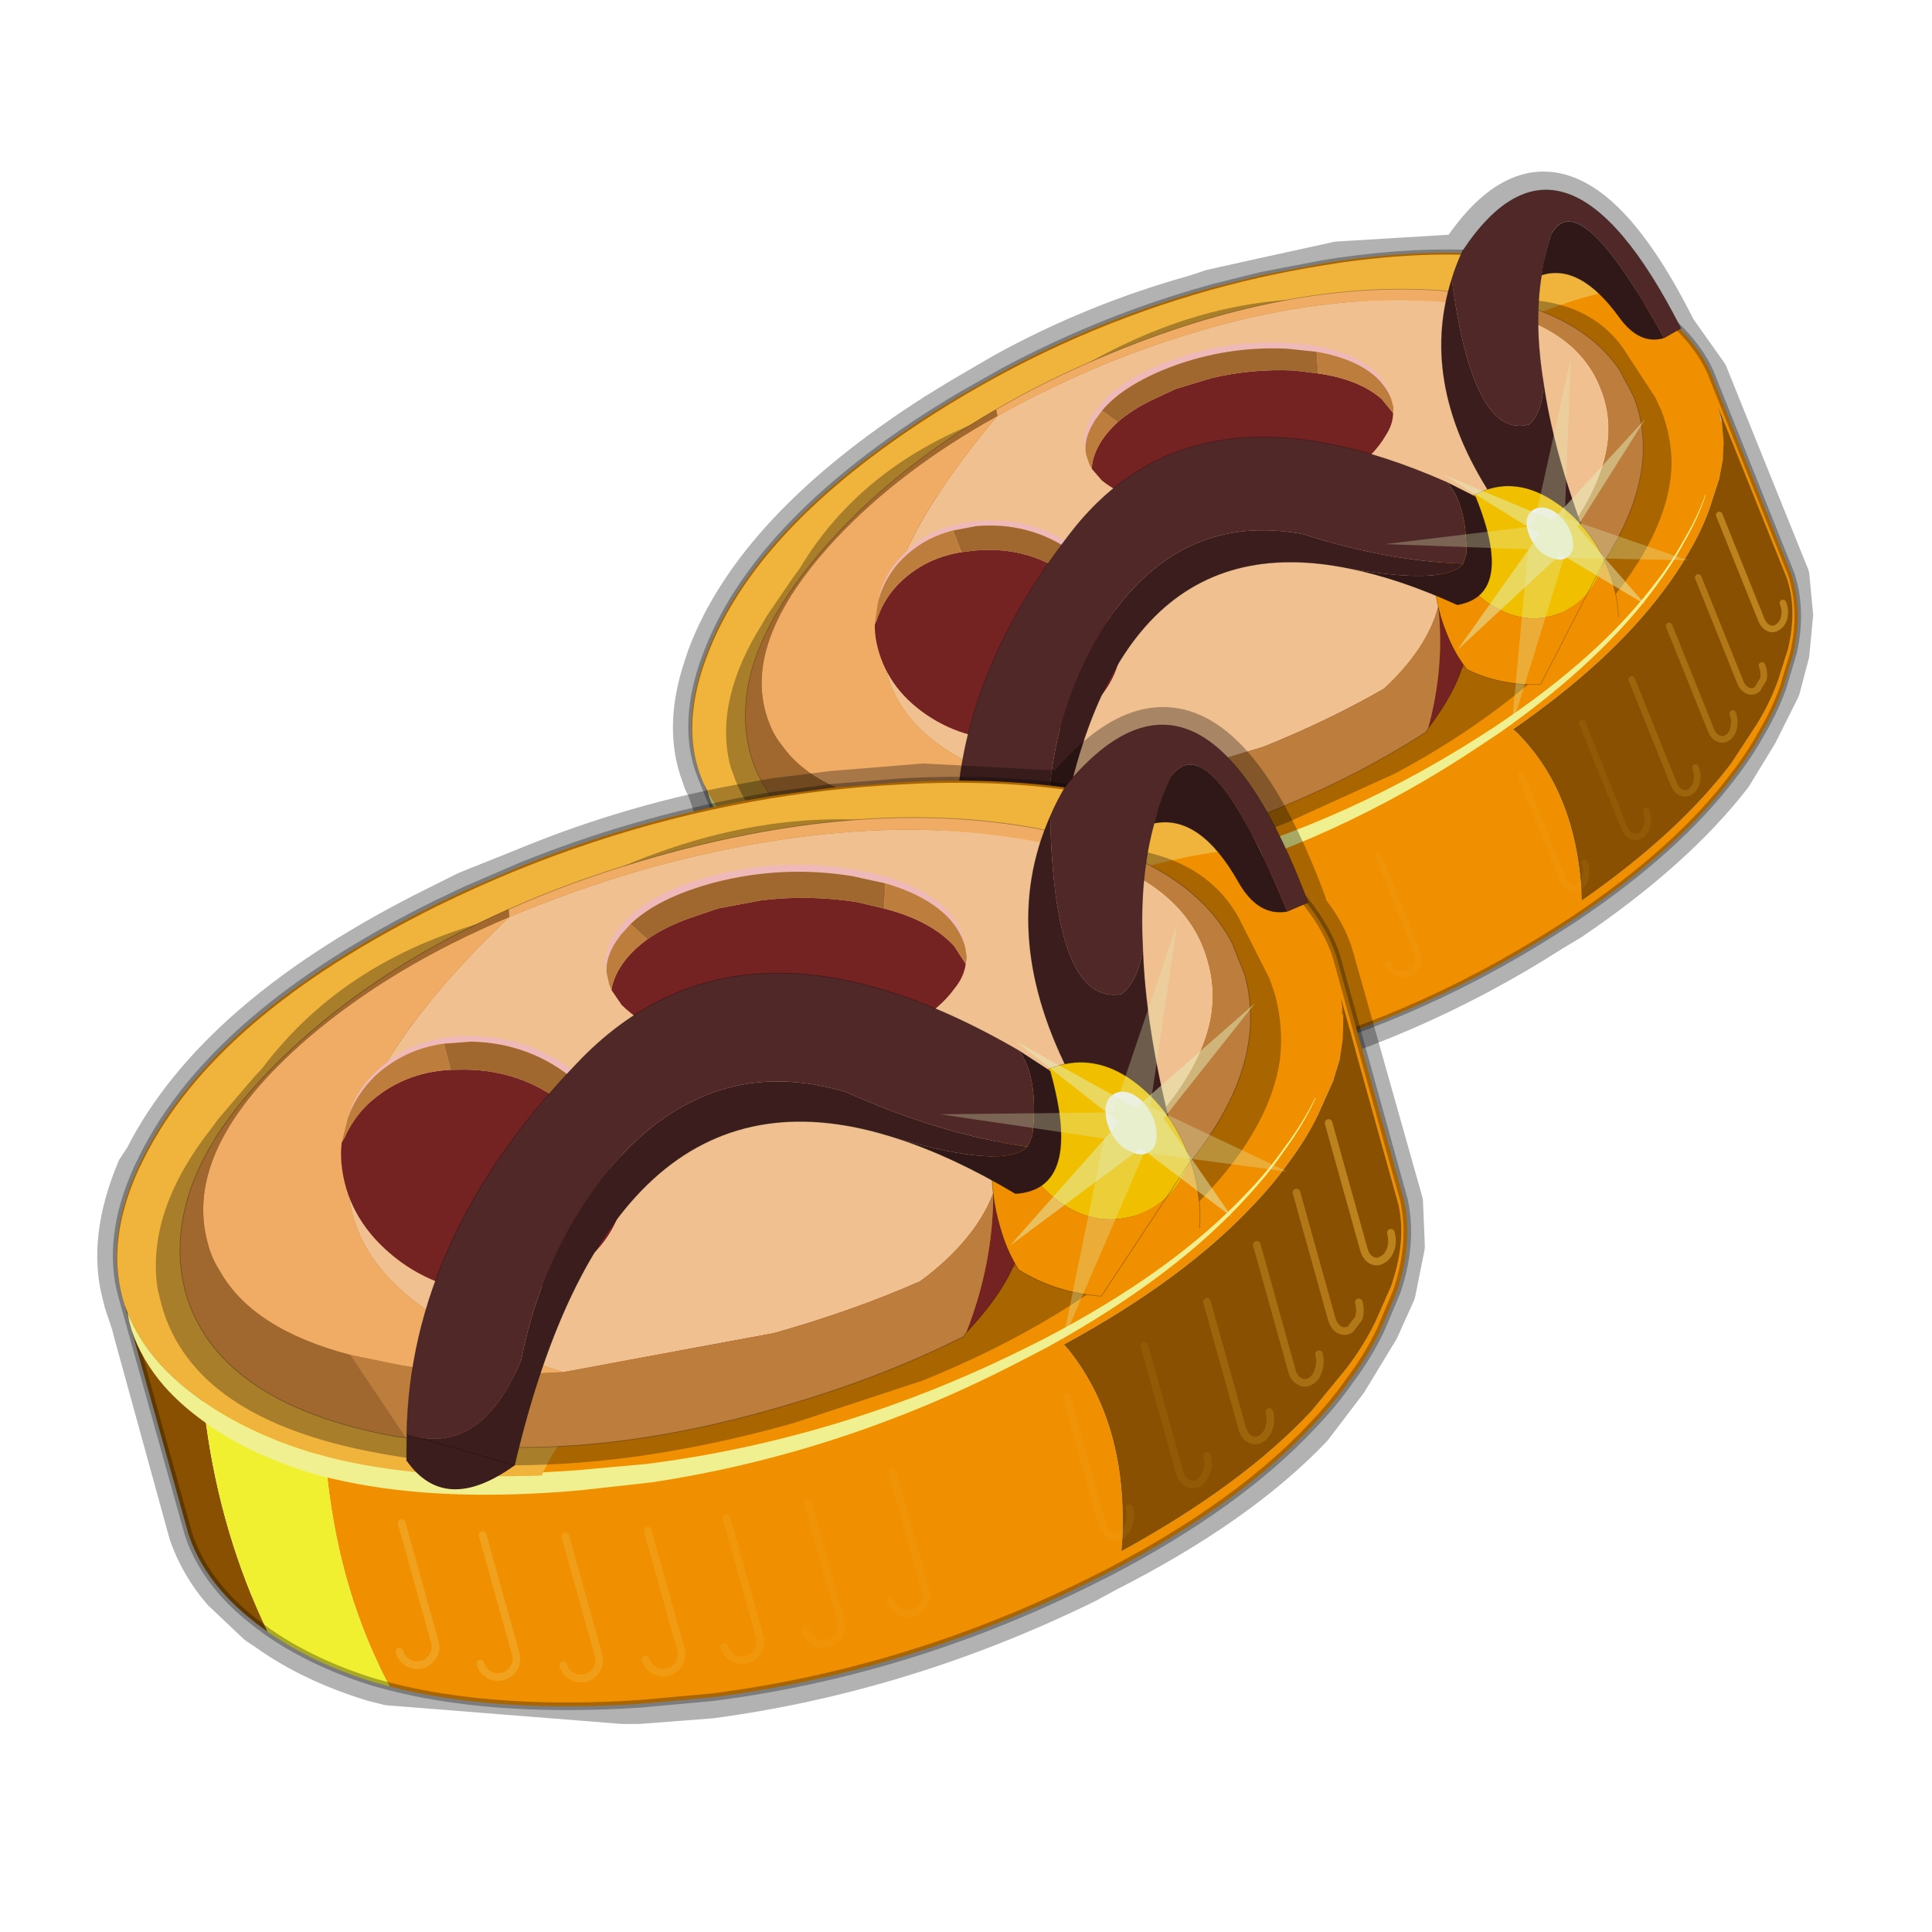 <?xml version="1.0" encoding="UTF-8" standalone="no"?>
<svg xmlns:xlink="http://www.w3.org/1999/xlink" height="520.0px" width="520.0px" xmlns="http://www.w3.org/2000/svg">
  <g transform="matrix(10.0, 0.0, 0.0, 10.0, 0.0, 0.0)">
    <use height="52.0" transform="matrix(1.0, 0.0, 0.0, 1.0, 0.0, 0.0)" width="52.0" xlink:href="#shape0"/>
    <use height="72.45" transform="matrix(0.317, -0.085, 0.085, 0.316, 15.13, 10.73)" width="96.5" xlink:href="#sprite0"/>
    <use height="27.4" transform="matrix(1.0, 0.0, 0.0, 1.0, 2.6, 19.05)" width="35.75" xlink:href="#shape8"/>
    <use height="72.45" transform="matrix(0.376, -0.058, 0.058, 0.376, 0.27, 22.655)" width="96.5" xlink:href="#sprite0"/>
  </g>
  <defs>
    <g id="shape0" transform="matrix(1.0, 0.0, 0.0, 1.0, 0.0, 0.0)">
      <path d="M0.0 0.0 L52.0 0.0 52.0 52.0 0.0 52.0 0.0 0.0" fill="#ffffff" fill-opacity="0.0" fill-rule="evenodd" stroke="none"/>
      <path d="M48.2 15.5 L48.3 16.55 48.2 17.6 47.95 18.55 47.35 19.75 46.65 20.9 Q45.1 22.9 42.3 24.8 L41.8 25.1 Q37.9 27.6 33.45 28.7 L31.85 29.0 31.4 29.1 26.0 29.25 25.65 29.15 Q24.2 28.9 23.1 28.25 L22.8 28.15 21.9 27.45 21.0 26.25 19.15 21.7 19.1 21.55 19.0 21.25 18.9 21.05 18.85 20.9 Q18.35 19.6 18.9 17.95 L19.0 17.65 Q20.3 14.2 25.15 11.1 L25.8 10.7 27.0 10.0 Q29.45 8.65 32.15 7.9 L32.6 7.75 33.95 7.45 35.55 7.1 36.0 7.0 39.3 6.8 39.3 6.75 Q42.05 2.65 45.15 8.85 L46.0 10.05 48.2 15.5 Z" fill="none" stroke="#000000" stroke-linecap="round" stroke-linejoin="round" stroke-opacity="0.302" stroke-width="1.0"/>
    </g>
    <g id="sprite0" transform="matrix(1.0, 0.0, 0.0, 1.0, 0.3, 0.3)">
      <use height="115.2" transform="matrix(0.536, -0.064, 0.064, 0.536, -0.3, 10.364)" width="166.25" xlink:href="#sprite1"/>
      <use height="45.95" transform="matrix(1.0, 0.0, 0.0, 1.0, 5.2, 3.9)" width="84.6" xlink:href="#shape6"/>
      <use height="55.0" transform="matrix(0.509, 0.0, 0.0, 0.509, 61.8, 18.0)" width="46.4" xlink:href="#sprite5"/>
    </g>
    <g id="sprite1" transform="matrix(1.0, 0.0, 0.0, 1.0, 0.5, 0.5)">
      <use height="115.2" transform="matrix(1.0, 0.0, 0.0, 1.0, -0.5, -0.5)" width="166.25" xlink:href="#shape1"/>
      <use height="101.95" transform="matrix(0.319, 0.423, -0.845, 0.16, 107.249, 7.806)" width="122.5" xlink:href="#sprite2"/>
      <use height="84.15" transform="matrix(1.0, 0.0, 0.0, 1.0, 0.0, 0.3)" width="157.65" xlink:href="#sprite3"/>
      <use height="49.05" transform="matrix(1.0, 0.0, 0.0, 1.0, 22.0, 61.3)" width="140.9" xlink:href="#sprite4"/>
      <use height="17.15" transform="matrix(1.0, 0.0, 0.0, 1.0, 31.85, 27.9)" width="33.25" xlink:href="#shape5"/>
    </g>
    <g id="shape1" transform="matrix(1.0, 0.0, 0.0, 1.0, 0.5, 0.5)">
      <path d="M0.0 42.05 L0.0 41.05 Q0.05 33.3 6.4 25.65 L7.6 24.3 Q21.6 8.8 53.5 2.75 L57.85 2.0 65.6 0.95 Q81.35 -0.8 96.95 0.65 L99.9 0.95 107.5 2.0 116.5 3.75 119.15 4.35 Q142.85 10.15 154.95 21.45 157.55 23.95 159.65 26.7 L162.05 30.4 Q165.05 36.1 165.25 41.1 L165.2 74.3 Q165.0 77.25 163.9 80.15 162.9 82.8 161.1 85.45 L157.65 89.8 Q155.15 92.65 151.95 95.1 149.1 97.45 145.7 99.45 133.55 106.85 114.8 110.8 L111.7 111.4 Q85.75 116.3 60.35 112.6 L51.1 110.9 48.75 110.4 Q31.5 106.5 20.05 99.9 17.05 86.6 19.5 71.45 L20.05 68.3 18.2 67.2 Q11.2 62.7 6.55 57.1 L5.55 55.8 Q3.45 53.05 2.15 50.3 0.45 46.75 0.1 43.25 L0.0 42.05 M164.1 48.6 L163.15 51.75 162.05 54.15 160.55 56.5 160.55 56.55 157.3 60.45 Q154.95 63.1 151.95 65.4 149.3 67.55 146.1 69.45 134.75 76.4 117.2 80.45 L117.65 81.4 Q122.65 93.4 117.2 108.55 134.75 104.45 146.1 97.55 L151.95 93.45 Q154.95 91.2 157.3 88.55 L160.55 84.6 Q162.2 82.2 163.15 79.85 164.2 77.2 164.35 74.6 L164.35 46.5 164.25 47.55 163.9 48.55 164.1 48.6 M146.25 43.15 L146.35 41.3 Q146.35 35.75 142.05 30.05 140.45 27.9 138.35 26.0 130.95 19.0 117.75 14.75 L110.8 12.8 108.8 12.3 Q84.8 6.9 60.15 11.55 35.55 16.2 24.75 28.2 L23.85 29.2 Q18.15 36.05 19.05 43.05 19.2 44.5 19.7 46.0 L20.55 48.25 Q21.6 50.35 23.2 52.5 26.95 57.4 33.0 61.3 42.15 66.95 56.45 70.2 L58.3 70.6 65.45 71.9 Q85.0 74.8 105.05 71.0 121.15 67.95 131.3 61.8 133.9 60.2 136.1 58.4 138.5 56.55 140.5 54.35 143.85 50.65 145.3 46.9 L146.25 43.15 M161.15 53.95 L161.1 53.85 161.1 53.9 161.15 53.95" fill="#f09000" fill-rule="evenodd" stroke="none"/>
      <path d="M6.55 88.7 L5.55 87.4 Q3.45 84.65 2.15 81.9 0.2 77.75 0.0 73.65 L0.0 46.0 0.0 45.0 0.0 43.25 0.1 43.25 Q0.45 46.75 2.15 50.3 3.45 53.05 5.55 55.8 L6.55 57.1 6.1 60.3 Q4.1 74.8 6.55 88.7 M164.1 48.6 L164.25 47.55 164.35 46.5 164.35 74.6 Q164.2 77.2 163.15 79.85 162.2 82.2 160.55 84.6 L157.3 88.55 Q154.95 91.2 151.95 93.45 L146.1 97.55 Q134.75 104.45 117.2 108.55 122.65 93.4 117.65 81.4 L117.2 80.45 Q134.75 76.4 146.1 69.45 149.3 67.55 151.95 65.4 154.95 63.1 157.3 60.45 L160.55 56.55 160.6 56.6 160.55 56.5 162.05 54.15 163.15 51.75 164.1 48.6" fill="#885000" fill-rule="evenodd" stroke="none"/>
      <path d="M146.25 43.15 Q145.65 38.45 142.05 33.65 140.45 31.5 138.35 29.6 131.9 23.5 121.05 19.5 116.35 17.75 110.8 16.4 L108.8 15.9 Q84.8 10.5 60.15 15.15 35.55 19.8 24.75 31.8 L23.85 32.8 Q19.65 37.9 19.05 43.05 18.15 36.05 23.85 29.2 L24.75 28.2 Q35.55 16.2 60.15 11.55 84.8 6.9 108.8 12.3 L110.8 12.8 117.75 14.75 Q130.95 19.0 138.35 26.0 140.45 27.9 142.05 30.05 146.35 35.75 146.35 41.3 L146.25 43.15" fill="url(#gradient0)" fill-rule="evenodd" stroke="none"/>
      <path d="M19.05 43.05 Q19.65 37.9 23.85 32.8 L24.75 31.8 Q35.55 19.8 60.15 15.15 84.8 10.5 108.8 15.9 L110.8 16.4 Q116.35 17.75 121.05 19.5 131.9 23.5 138.35 29.6 140.45 31.5 142.05 33.65 145.65 38.45 146.25 43.15 L145.3 46.9 Q143.85 50.65 140.5 54.35 138.5 56.55 136.1 58.4 133.9 60.2 131.3 61.8 121.15 67.95 105.05 71.0 85.0 74.8 65.45 71.9 L58.3 70.6 56.45 70.2 Q42.15 66.95 33.0 61.3 26.95 57.4 23.2 52.5 21.6 50.35 20.55 48.25 L19.7 46.0 Q19.2 44.5 19.05 43.05" fill="#f07400" fill-rule="evenodd" stroke="none"/>
      <path d="M161.15 53.95 L161.1 53.9 161.1 53.85 161.15 53.95" fill="#a24009" fill-rule="evenodd" stroke="none"/>
      <path d="M0.0 43.25 L0.0 42.05 0.1 43.25 0.0 43.25" fill="#c06420" fill-rule="evenodd" stroke="none"/>
      <path d="M20.05 99.9 L18.2 98.8 Q11.2 94.3 6.55 88.7 4.1 74.8 6.1 60.3 L6.55 57.1 Q11.2 62.7 18.2 67.2 L20.05 68.3 19.5 71.45 Q17.05 86.6 20.05 99.9" fill="#f0f030" fill-rule="evenodd" stroke="none"/>
      <path d="M0.0 42.05 L0.0 41.05 Q0.05 33.3 6.4 25.65 L7.6 24.3 Q21.6 8.8 53.5 2.75 L57.85 2.0 65.6 0.95 Q81.35 -0.8 96.95 0.65 L99.9 0.95 107.5 2.0 116.5 3.75 119.15 4.35 Q142.85 10.15 154.95 21.45 157.55 23.95 159.65 26.7 L162.05 30.4 Q165.05 36.1 165.25 41.1 L165.2 74.3 Q165.0 77.25 163.9 80.15 162.9 82.8 161.1 85.45 L157.65 89.8 Q155.15 92.65 151.95 95.1 149.1 97.45 145.7 99.45 133.55 106.85 114.8 110.8 L111.7 111.4 Q85.75 116.3 60.35 112.6 L51.1 110.9 48.75 110.4 Q31.5 106.5 20.05 99.9 L18.2 98.8 Q11.2 94.3 6.55 88.7 L5.55 87.4 Q3.45 84.65 2.15 81.9 0.2 77.75 0.0 73.65 L0.0 46.0 0.0 45.0 0.0 43.25 0.0 42.05 Z" fill="none" stroke="#000000" stroke-linecap="round" stroke-linejoin="round" stroke-opacity="0.302" stroke-width="1.0"/>
    </g>
    <radialGradient cx="0" cy="0" gradientTransform="matrix(0.086, -0.05, 0.03, 0.053, 164.05, 105.75)" gradientUnits="userSpaceOnUse" id="gradient0" r="819.2" spreadMethod="pad">
      <stop offset="0.0" stop-color="#304a45"/>
      <stop offset="1.0" stop-color="#94451a"/>
    </radialGradient>
    <g id="sprite2" transform="matrix(1.0, 0.0, 0.0, 1.0, 16.25, -7.35)">
      <use height="101.95" transform="matrix(1.0, 0.0, 0.0, 1.0, -16.25, 7.35)" width="122.5" xlink:href="#shape2"/>
    </g>
    <g id="shape2" transform="matrix(1.0, 0.0, 0.0, 1.0, 16.25, -7.35)">
      <path d="M106.15 59.7 L106.2 60.5 Q107.0 78.05 97.2 93.45 L13.95 109.3 Q12.4 108.2 6.7 106.55 -1.35 96.85 -6.45 81.9 L-6.7 81.15 24.55 75.25 -9.0 52.4 Q-8.2 47.35 -6.4 42.55 -5.0 39.1 -3.2 35.7 -1.65 32.75 0.25 29.9 2.8 26.25 5.5 23.2 7.6 20.95 3.65 15.2 L10.9 17.95 51.45 54.5 66.0 7.35 73.25 10.1 Q76.35 11.65 79.25 13.6 L80.85 14.6 Q92.7 22.7 99.1 34.35 L78.25 65.05 98.9 56.95 106.15 59.7" fill="#a24009" fill-rule="evenodd" stroke="none"/>
      <path d="M-13.7 79.15 L-13.95 78.4 -13.85 78.4 -13.7 79.15 M98.8 57.0 L98.9 56.95 98.95 57.75 98.8 57.0" fill="#e59938" fill-rule="evenodd" stroke="none"/>
      <path d="M98.95 57.75 Q99.75 75.3 89.95 90.7 L6.7 106.55 Q-8.0 95.85 -13.7 79.15 L-13.85 78.4 17.3 72.5 -16.25 49.65 Q-15.45 44.6 -13.65 39.8 -12.25 36.35 -10.45 32.95 -8.9 30.0 -7.0 27.15 -4.45 23.5 -1.75 20.45 0.85 17.65 3.65 15.2 L44.2 51.75 66.0 7.35 72.0 10.85 73.6 11.85 Q85.45 19.95 91.85 31.6 L71.0 62.3 98.8 57.0 98.95 57.75" fill="#f09000" fill-rule="evenodd" stroke="none"/>
    </g>
    <g id="sprite3" transform="matrix(1.0, 0.0, 0.0, 1.0, 0.0, 0.0)">
      <use height="84.15" transform="matrix(1.0, 0.0, 0.0, 1.0, 0.0, 0.0)" width="157.65" xlink:href="#shape3"/>
    </g>
    <g id="shape3" transform="matrix(1.0, 0.0, 0.0, 1.0, 0.0, 0.0)">
      <path d="M0.1 43.05 L0.0 42.05 0.0 41.05 Q0.05 33.3 6.4 25.65 L7.6 24.3 Q21.6 8.8 53.5 2.75 75.4 -1.35 96.95 0.65 106.75 1.55 116.5 3.75 L119.15 4.35 Q131.9 7.45 141.25 12.2 144.35 13.75 147.1 15.45 L149.25 16.8 Q152.4 19.0 155.0 21.45 L156.65 23.1 157.5 24.05 155.65 23.65 Q147.85 22.2 134.65 23.05 128.0 18.25 118.0 15.05 114.7 14.0 111.05 13.1 L109.05 12.6 Q85.05 7.2 60.4 11.85 35.8 16.5 25.0 28.5 L24.1 29.5 Q18.4 36.35 19.3 43.35 19.9 38.2 24.1 33.1 L25.0 32.1 Q35.8 20.1 60.4 15.45 85.05 10.8 109.05 16.2 L111.05 16.7 Q116.6 18.05 121.3 19.8 128.8 22.55 134.2 26.35 119.35 25.85 104.35 28.65 76.65 33.9 64.5 47.35 64.0 47.9 61.3 53.2 58.55 58.5 58.5 61.2 58.4 63.9 59.25 67.2 60.05 70.45 68.65 72.45 64.25 72.2 55.6 70.2 49.25 75.25 46.95 77.95 L46.65 78.3 Q30.8 74.5 20.05 68.3 L18.2 67.2 Q11.2 62.7 6.55 57.1 L5.55 55.8 Q3.45 53.05 2.15 50.3 0.45 46.65 0.1 43.05" fill="#f0b43c" fill-rule="evenodd" stroke="none"/>
      <path d="M134.65 23.05 L134.45 23.0 Q134.55 26.35 134.2 26.35 128.8 22.55 121.3 19.8 116.6 18.05 111.05 16.7 L109.05 16.2 Q85.05 10.8 60.4 15.45 35.8 20.1 25.0 32.1 L24.1 33.1 Q19.9 38.2 19.3 43.35 18.4 36.35 24.1 29.5 L25.0 28.5 Q35.8 16.5 60.4 11.85 85.05 7.2 109.05 12.6 L111.05 13.1 Q114.7 14.0 118.0 15.05 128.0 18.25 134.65 23.05" fill="#f0b43c" fill-opacity="0.4" fill-rule="evenodd" stroke="none"/>
      <path d="M46.95 77.95 L48.75 78.35 51.1 78.85 60.35 80.55 Q85.75 84.25 111.7 79.35 L114.8 78.75 Q133.55 74.8 145.7 67.4 149.1 65.4 151.95 63.05 155.1 60.65 157.6 57.85 L157.65 57.9 Q155.15 60.85 151.95 63.35 149.1 65.75 145.7 67.85 133.7 75.45 115.25 79.85 L114.8 79.95 111.7 80.6 Q85.75 86.15 60.35 83.05 L51.1 81.55 48.75 81.1 Q31.5 77.65 20.05 71.3 L19.5 71.0 18.2 70.25 Q11.2 65.9 6.55 60.45 L6.1 59.85 5.55 59.15 Q3.45 56.45 2.15 53.75 0.2 49.65 0.0 45.55 L0.0 44.55 0.0 44.35 0.1 43.05 Q0.45 46.65 2.15 50.3 3.45 53.05 5.55 55.8 L6.55 57.1 Q11.2 62.7 18.2 67.2 L20.05 68.3 Q30.8 74.5 46.65 78.3 L46.95 77.95" fill="#f0f090" fill-rule="evenodd" stroke="none"/>
    </g>
    <g id="sprite4" transform="matrix(1.0, 0.0, 0.0, 1.0, 0.5, 0.5)">
      <use height="49.05" transform="matrix(1.0, 0.0, 0.0, 1.0, -0.5, -0.5)" width="140.9" xlink:href="#shape4"/>
    </g>
    <g id="shape4" transform="matrix(1.0, 0.0, 0.0, 1.0, 0.5, 0.5)">
      <path d="M139.9 16.05 Q139.9 17.15 139.35 18.05 138.75 18.95 137.9 19.15 137.1 19.4 136.5 18.85 135.9 18.25 135.9 17.15 L135.9 0.0 M0.0 34.05 Q0.0 35.05 0.7 35.75 1.4 36.45 2.4 36.45 L2.75 36.45 Q3.5 36.3 4.1 35.75 4.8 35.05 4.8 34.05 L4.8 17.9 M9.8 38.4 Q9.8 39.4 10.5 40.1 11.2 40.8 12.2 40.8 13.15 40.8 13.9 40.1 14.6 39.4 14.6 38.4 L14.6 22.25" fill="none" stroke="#f0b43c" stroke-linecap="round" stroke-linejoin="round" stroke-opacity="0.502" stroke-width="1.0"/>
      <path d="M133.4 23.7 Q133.4 24.8 132.85 25.7 L131.4 26.8 Q130.6 27.05 130.0 26.5 129.4 25.9 129.4 24.8 L129.4 7.65 M20.2 41.5 Q20.2 42.5 20.9 43.2 21.6 43.9 22.6 43.9 23.55 43.9 24.3 43.2 25.0 42.5 25.0 41.5 L25.0 25.35" fill="none" stroke="#f0b43c" stroke-linecap="round" stroke-linejoin="round" stroke-opacity="0.4" stroke-width="1.0"/>
      <path d="M126.55 28.85 Q126.55 29.9 125.95 30.8 125.4 31.75 124.55 31.95 123.75 32.2 123.15 31.6 122.55 31.05 122.55 30.0 L122.55 12.85 M30.8 43.65 Q30.8 44.65 31.5 45.35 32.2 46.05 33.2 46.05 34.15 46.05 34.9 45.35 35.6 44.65 35.6 43.65 L35.6 27.5" fill="none" stroke="#f0b43c" stroke-linecap="round" stroke-linejoin="round" stroke-opacity="0.302" stroke-width="1.0"/>
      <path d="M118.25 34.4 Q118.25 35.45 117.7 36.35 117.1 37.25 116.25 37.5 115.45 37.7 114.85 37.15 114.25 36.55 114.25 35.5 L114.25 18.3 M41.2 44.85 Q41.2 45.85 41.9 46.55 42.6 47.25 43.6 47.25 44.55 47.25 45.3 46.55 46.0 45.85 46.0 44.85 L46.0 28.7" fill="none" stroke="#f0b43c" stroke-linecap="round" stroke-linejoin="round" stroke-opacity="0.2" stroke-width="1.0"/>
      <path d="M97.2 41.6 Q97.2 42.65 96.6 43.55 96.05 44.5 95.2 44.7 94.4 44.95 93.8 44.35 93.2 43.75 93.2 42.7 L93.2 25.5 M108.85 37.75 Q108.85 38.8 108.25 39.7 107.65 40.6 106.85 40.85 106.05 41.05 105.4 40.5 104.8 39.9 104.8 38.85 L104.8 21.65 M52.0 45.65 Q52.0 46.65 52.7 47.35 53.4 48.05 54.4 48.05 55.35 48.05 56.1 47.35 56.8 46.65 56.8 45.65 L56.8 29.5 M63.75 44.85 Q63.75 45.85 64.45 46.55 65.15 47.25 66.15 47.25 67.1 47.25 67.85 46.55 68.55 45.85 68.55 44.85 L68.55 28.7" fill="none" stroke="#f0b43c" stroke-linecap="round" stroke-linejoin="round" stroke-opacity="0.102" stroke-width="1.0"/>
    </g>
    <g id="shape5" transform="matrix(1.0, 0.0, 0.0, 1.0, -31.85, -27.9)">
      <path d="M36.4 34.95 Q38.2 33.25 41.3 32.8 44.35 32.3 46.8 33.3 49.2 34.25 49.65 36.15 50.05 38.05 48.15 39.7 46.3 41.4 43.25 41.9 40.15 42.35 37.75 41.35 35.3 40.4 34.9 38.5 34.45 36.6 36.4 34.95" fill="#f0f090" fill-rule="evenodd" stroke="none"/>
      <path d="M52.4 30.7 Q53.3 29.9 54.75 29.65 L57.4 29.9 Q58.6 30.4 58.8 31.3 58.95 32.2 58.05 32.95 57.15 33.8 55.7 34.0 L53.05 33.75 Q51.85 33.3 51.7 32.4 51.5 31.5 52.4 30.7" fill="#f0f090" fill-rule="evenodd" stroke="none"/>
      <path d="M64.95 33.25 Q65.85 36.5 61.65 39.8 57.5 43.05 50.65 44.4 43.8 45.75 38.35 44.4 32.9 43.0 32.0 39.7 31.1 36.45 35.3 33.2 39.45 29.95 46.3 28.6 53.15 27.25 58.6 28.6 64.05 30.0 64.95 33.25" fill="#f0f090" fill-opacity="0.302" fill-rule="evenodd" stroke="none"/>
    </g>
    <g id="shape6" transform="matrix(1.0, 0.0, 0.0, 1.0, -5.2, -3.9)">
      <path d="M72.9 11.55 Q72.3 10.65 77.8 12.25 83.2 13.9 84.8 18.3 L86.3 22.9 86.5 24.05 Q86.75 26.4 86.15 28.6 84.4 34.4 76.25 39.55 68.35 44.75 57.55 47.25 L57.5 47.25 48.2 48.8 Q31.35 50.85 18.8 46.4 6.3 42.05 5.3 33.75 L5.2 32.6 5.2 32.2 Q5.4 26.85 10.7 21.9 L11.25 21.35 14.15 18.85 14.9 18.25 Q22.05 11.3 33.2 10.3 L35.05 9.85 38.5 9.15 Q53.55 4.1 65.9 9.35 68.35 9.9 70.75 10.75 L71.25 10.9 72.9 11.55" fill="#000000" fill-opacity="0.302" fill-rule="evenodd" stroke="none"/>
      <path d="M74.3 33.35 L74.3 38.3 65.8 39.2 Q64.75 41.6 61.25 44.35 63.9 39.8 64.65 34.9 L64.75 34.7 Q71.05 31.9 74.25 33.35 L74.3 33.35" fill="#742222" fill-rule="evenodd" stroke="none"/>
      <path d="M74.3 11.95 Q81.5 15.35 82.15 20.9 82.45 23.05 81.7 25.15 80.5 28.35 76.95 31.35 L74.3 33.35 74.25 33.35 Q71.05 31.9 64.75 34.7 L64.65 34.9 Q62.85 38.0 58.6 40.25 53.55 41.6 47.8 42.3 L32.65 42.75 Q5.95 29.75 33.8 10.35 38.35 9.2 43.5 8.5 58.65 6.65 69.95 10.25 72.4 11.0 74.3 11.95" fill="#f0c090" fill-rule="evenodd" stroke="none"/>
      <path d="M74.4 10.95 L74.3 11.95 Q72.4 11.0 69.95 10.25 58.65 6.65 43.5 8.5 38.35 9.2 33.8 10.35 L33.85 9.8 Q38.4 8.55 43.55 7.85 59.6 5.65 71.65 9.85 L74.4 10.95 M32.65 42.75 Q26.65 42.2 21.45 40.55 L17.95 39.25 Q11.4 36.4 9.75 32.0 9.3 31.0 9.2 29.95 8.35 22.95 18.4 16.65 25.0 12.55 33.8 10.35 5.95 29.75 32.65 42.75" fill="#f0ab65" fill-rule="evenodd" stroke="none"/>
      <path d="M74.4 10.95 Q82.15 14.4 84.05 19.95 L84.6 22.35 Q85.45 29.95 76.25 36.9 L74.85 37.9 74.55 38.1 74.3 38.3 74.3 33.35 76.95 31.35 Q80.5 28.35 81.7 25.15 82.45 23.05 82.15 20.9 81.5 15.35 74.3 11.95 L74.4 10.95 M61.25 44.35 L61.0 44.6 60.65 44.7 Q54.85 46.55 48.1 47.45 32.65 49.6 20.95 45.65 L17.95 39.25 21.45 40.55 Q26.65 42.2 32.65 42.75 L47.8 42.3 Q53.55 41.6 58.6 40.25 62.85 38.0 64.65 34.9 63.9 39.8 61.25 44.35" fill="#bd7d3c" fill-rule="evenodd" stroke="none"/>
      <path d="M20.95 45.65 L20.1 45.4 Q8.05 41.15 7.1 33.0 6.85 30.45 7.7 28.0 9.5 22.5 16.9 17.4 24.15 12.4 33.85 9.8 L33.8 10.35 Q25.0 12.55 18.4 16.65 8.35 22.95 9.2 29.95 9.3 31.0 9.75 32.0 11.4 36.4 17.95 39.25 L20.95 45.65" fill="#a0682f" fill-rule="evenodd" stroke="none"/>
      <path d="M74.3 38.3 L74.55 38.1 74.85 37.9 76.25 36.9 Q85.45 29.95 84.6 22.35 L84.05 19.95 Q82.15 14.4 74.4 10.95 M74.3 38.3 L65.8 39.2 Q64.75 41.6 61.25 44.35 L61.0 44.6 60.65 44.7 Q54.85 46.55 48.1 47.45 32.65 49.6 20.95 45.65 L20.1 45.4 Q8.05 41.15 7.1 33.0 6.85 30.45 7.7 28.0 9.5 22.5 16.9 17.4 24.15 12.4 33.85 9.8 38.4 8.55 43.55 7.85 59.6 5.65 71.65 9.85 L74.4 10.95" fill="none" stroke="#000000" stroke-linecap="round" stroke-linejoin="round" stroke-opacity="0.302" stroke-width="0.05"/>
      <path d="M65.2 18.55 Q64.95 19.45 64.1 20.2 61.8 22.5 56.95 23.0 51.95 23.4 47.2 21.9 42.65 20.35 40.7 17.7 L40.15 16.55 Q40.45 15.6 41.3 14.75 42.05 14.0 43.2 13.4 44.5 12.75 46.25 12.4 L48.5 12.0 51.55 11.9 Q54.95 12.0 58.25 13.05 L60.1 13.8 Q63.25 15.15 64.6 17.2 L65.2 18.55 M38.05 32.65 Q37.15 34.1 35.6 35.1 32.55 37.2 28.55 36.45 24.45 35.65 21.8 32.55 19.2 29.5 19.4 25.8 19.45 25.0 19.65 24.3 L19.9 24.0 Q20.7 22.75 21.9 21.9 24.65 20.05 28.05 20.4 L29.1 20.55 Q33.25 21.25 35.9 24.35 L37.0 25.9 Q38.45 28.35 38.2 31.2 L38.05 32.65" fill="#742222" fill-rule="evenodd" stroke="none"/>
      <path d="M40.0 15.3 Q39.9 14.0 40.9 12.8 L41.3 12.35 41.9 11.85 Q44.15 10.1 48.5 9.65 53.5 9.15 58.25 10.7 L59.65 11.2 60.55 11.6 Q63.35 12.9 64.6 14.8 65.45 16.15 65.35 17.4 65.25 16.35 64.6 15.3 63.35 13.4 60.45 12.05 L58.5 11.3 58.25 11.2 Q53.5 9.65 48.5 10.15 44.4 10.6 42.2 12.15 L41.4 12.8 41.3 12.9 Q40.1 14.05 40.0 15.3 M20.35 22.65 Q21.15 20.85 22.85 19.7 26.0 17.5 30.0 18.3 34.15 19.0 36.85 22.1 39.5 25.25 39.15 28.95 39.05 30.8 38.3 32.15 38.85 30.85 38.95 29.35 39.25 26.75 38.0 24.45 L36.65 22.5 Q33.95 19.4 29.8 18.65 L27.85 18.5 Q25.0 18.45 22.65 20.05 21.15 21.15 20.35 22.65" fill="#efb9b9" fill-rule="evenodd" stroke="none"/>
      <path d="M60.1 13.8 L58.25 13.05 Q54.95 12.0 51.55 11.9 L48.5 12.0 46.25 12.4 Q44.5 12.75 43.2 13.4 L42.2 12.15 Q44.4 10.6 48.5 10.15 53.5 9.65 58.25 11.2 L58.5 11.3 60.45 12.05 60.1 13.8 M27.85 18.5 L29.8 18.65 Q33.95 19.4 36.65 22.5 L38.0 24.45 37.0 25.9 35.9 24.35 Q33.25 21.25 29.1 20.55 L28.05 20.4 27.85 18.5" fill="#a0682f" fill-rule="evenodd" stroke="none"/>
      <path d="M40.15 16.55 L40.05 16.1 40.0 15.3 Q40.1 14.05 41.3 12.9 L41.4 12.8 42.2 12.15 43.2 13.4 Q42.05 14.0 41.3 14.75 40.45 15.6 40.15 16.55 M65.35 17.4 L65.35 18.1 65.2 18.55 64.6 17.2 Q63.25 15.15 60.1 13.8 L60.45 12.05 Q63.35 13.4 64.6 15.3 65.25 16.35 65.35 17.4 M20.35 22.65 Q21.15 21.15 22.65 20.05 25.0 18.45 27.85 18.5 L28.05 20.4 Q24.65 20.05 21.9 21.9 20.7 22.75 19.9 24.0 L19.65 24.3 20.35 22.65 M38.0 24.45 Q39.25 26.75 38.95 29.35 38.85 30.85 38.3 32.15 L38.05 32.65 38.2 31.2 Q38.45 28.35 37.0 25.9 L38.0 24.45" fill="#bd7d3c" fill-rule="evenodd" stroke="none"/>
      <path d="M88.25 18.35 Q84.85 4.35 81.6 7.65 80.65 9.0 79.9 10.75 78.25 14.4 77.75 19.4 77.05 21.65 75.75 22.35 70.95 22.4 72.7 9.15 73.35 8.1 74.15 7.15 85.45 -2.85 89.8 17.95 L88.25 18.35" fill="#502828" fill-rule="evenodd" stroke="none"/>
      <path d="M77.75 19.4 Q77.1 24.8 77.75 31.85 L71.45 27.85 Q67.7 16.95 72.7 9.15 70.95 22.4 75.75 22.35 77.05 21.65 77.75 19.4" fill="#3b1d1d" fill-rule="evenodd" stroke="none"/>
      <path d="M88.25 18.35 Q86.15 18.4 85.15 15.75 83.2 10.6 79.9 10.75 80.65 9.0 81.6 7.65 84.85 4.35 88.25 18.35" fill="#301818" fill-rule="evenodd" stroke="none"/>
      <path d="M79.9 10.75 Q83.2 10.6 85.15 15.75 86.15 18.4 88.25 18.35 M81.6 7.65 Q80.65 9.0 79.9 10.75 78.25 14.4 77.75 19.4 77.1 24.8 77.75 31.85 L71.45 27.85 Q67.7 16.95 72.7 9.15 73.35 8.1 74.15 7.15 85.45 -2.85 89.8 17.95 L88.25 18.35" fill="none" stroke="#000000" stroke-linecap="round" stroke-linejoin="round" stroke-opacity="0.302" stroke-width="0.05"/>
      <path d="M67.15 28.45 Q68.6 26.9 70.65 26.65 73.6 26.3 75.95 28.85 78.15 31.25 78.8 34.75 L78.4 35.3 Q76.8 37.65 74.15 38.0 71.5 38.3 69.4 36.4 67.3 34.5 66.95 31.5 66.75 29.85 67.15 28.45" fill="#f0c000" fill-rule="evenodd" stroke="none"/>
      <path d="M78.8 34.75 L78.9 35.5 Q79.15 37.65 78.7 39.55 75.65 41.4 71.1 43.25 67.9 42.5 65.6 40.5 64.95 39.0 64.75 37.2 64.25 33.15 65.95 30.05 66.5 29.05 67.15 28.45 66.75 29.85 66.95 31.5 67.3 34.5 69.4 36.4 71.5 38.3 74.15 38.0 76.8 37.65 78.4 35.3 L78.8 34.75" fill="#f09000" fill-rule="evenodd" stroke="none"/>
      <path d="M78.8 34.75 L78.9 35.5 Q79.15 37.65 78.7 39.55 M71.1 43.25 Q67.9 42.5 65.6 40.5 64.95 39.0 64.75 37.2 64.25 33.15 65.95 30.05 66.5 29.05 67.15 28.45 68.6 26.9 70.65 26.65 73.6 26.3 75.95 28.85 78.15 31.25 78.8 34.75 Z" fill="none" stroke="#000000" stroke-linecap="round" stroke-linejoin="round" stroke-opacity="0.302" stroke-width="0.05"/>
      <path d="M58.5 30.0 Q65.7 33.35 67.55 32.0 L68.0 31.3 Q69.1 27.35 68.0 25.2 L69.95 26.95 Q71.0 35.6 66.2 35.15 62.2 31.85 58.5 30.0" fill="#301818" fill-rule="evenodd" stroke="none"/>
      <path d="M21.05 45.4 Q25.95 47.85 29.85 41.45 32.6 33.85 38.3 28.85 46.45 21.9 55.5 26.25 61.6 30.2 67.55 32.0 65.7 33.35 58.5 30.0 39.65 20.45 28.25 48.75 22.85 51.5 20.75 47.25 L21.05 45.4" fill="#3b1d1d" fill-rule="evenodd" stroke="none"/>
      <path d="M67.55 32.0 Q61.6 30.2 55.5 26.25 46.45 21.9 38.3 28.85 32.6 33.85 29.85 41.45 25.95 47.85 21.05 45.4 23.4 31.7 36.9 21.35 50.3 10.9 68.0 25.2 69.1 27.35 68.0 31.3 L67.55 32.0" fill="#502828" fill-rule="evenodd" stroke="none"/>
      <path d="M21.05 45.4 L20.75 47.25 M28.25 48.75 Q39.65 20.45 58.5 30.0 62.2 31.85 66.2 35.15 71.0 35.6 69.95 26.95 L68.0 25.2 Q50.3 10.9 36.9 21.35 23.4 31.7 21.05 45.4 Z" fill="none" stroke="#000000" stroke-linecap="round" stroke-linejoin="round" stroke-opacity="0.302" stroke-width="0.05"/>
      <path d="M76.7 32.6 Q76.6 33.45 75.95 33.7 75.35 33.95 74.65 33.4 73.95 33.0 73.6 32.05 73.25 31.15 73.4 30.25 73.55 29.5 74.15 29.25 74.8 29.0 75.45 29.45 76.15 29.95 76.5 30.85 76.85 31.8 76.7 32.6" fill="#f0f0f0" fill-rule="evenodd" stroke="none"/>
    </g>
    <g id="sprite5" transform="matrix(1.0, 0.0, 0.0, 1.0, 0.0, 0.0)">
      <use height="55.0" transform="matrix(1.0, 0.0, 0.0, 1.0, 0.0, 0.0)" width="46.4" xlink:href="#shape7"/>
    </g>
    <g id="shape7" transform="matrix(1.0, 0.0, 0.0, 1.0, 0.0, 0.0)">
      <path d="M36.6 0.0 L29.0 24.6 46.4 36.4 27.2 30.8 12.0 55.0 22.0 28.0 0.0 21.2 23.8 24.6 36.6 0.0" fill="#e3eeba" fill-opacity="0.302" fill-rule="evenodd" stroke="none"/>
      <path d="M11.9 12.75 L27.0 24.45 45.6 12.6 30.6 26.5 37.9 41.5 26.85 30.1 6.75 40.75 24.4 26.1 11.9 12.75" fill="#e3eeba" fill-opacity="0.502" fill-rule="evenodd" stroke="none"/>
    </g>
    <g id="shape8" transform="matrix(1.0, 0.0, 0.0, 1.0, -2.6, -19.05)">
      <path d="M24.85 21.05 L28.65 21.25 28.7 21.15 Q32.4 16.75 35.2 24.3 L35.15 24.35 Q35.75 25.05 35.95 25.8 L37.8 32.35 37.85 33.55 37.6 34.8 37.15 35.8 36.3 37.2 35.35 38.45 Q33.35 40.55 29.8 42.35 L29.25 42.65 Q24.35 45.05 19.15 45.75 L17.2 45.9 16.75 45.9 10.45 45.4 10.05 45.3 Q8.4 44.8 7.2 43.95 L6.9 43.75 5.95 42.85 Q5.35 42.15 5.05 41.3 L3.55 35.85 3.5 35.65 3.3 35.05 3.25 34.85 Q2.85 33.35 3.65 31.45 L3.85 31.15 Q5.8 27.3 11.75 24.35 L12.55 23.95 14.05 23.35 Q17.05 22.1 20.25 21.55 L20.8 21.45 22.4 21.25 24.25 21.1 24.85 21.05 Z" fill="none" stroke="#000000" stroke-linecap="round" stroke-linejoin="round" stroke-opacity="0.302" stroke-width="1.0"/>
    </g>
  </defs>
</svg>
